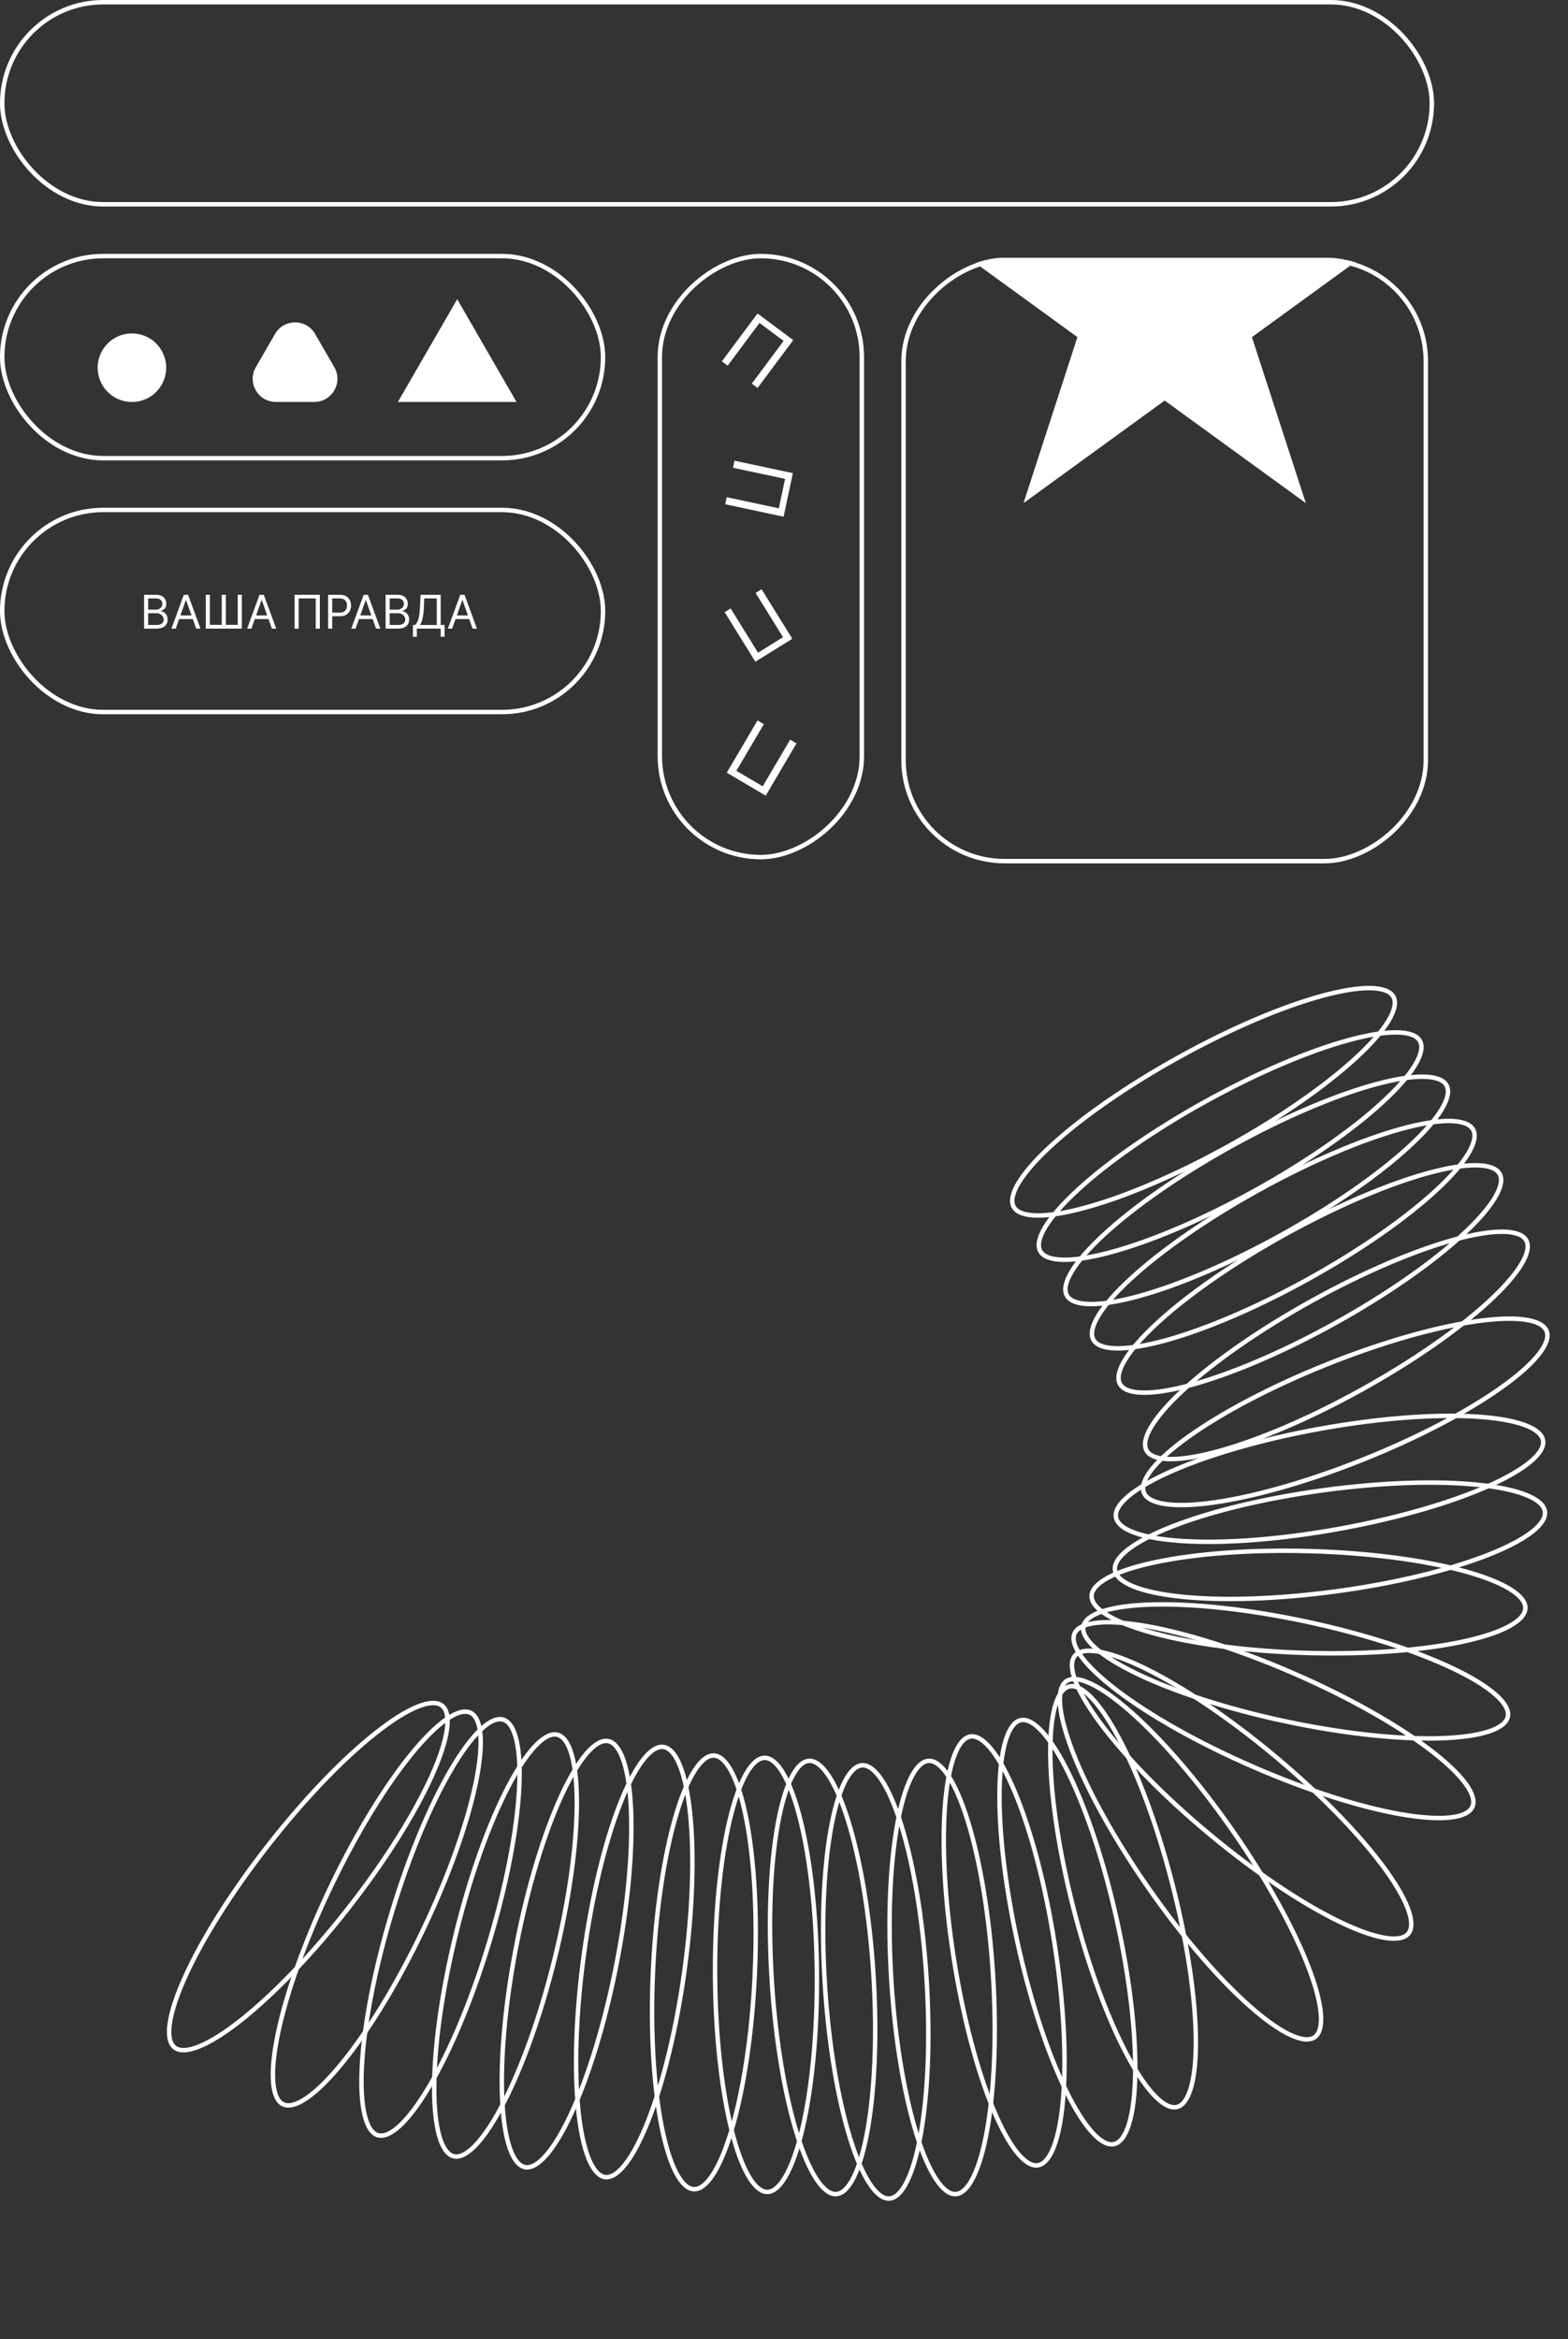 <svg width="1557" height="2322" viewBox="0 0 1557 2322" fill="none" xmlns="http://www.w3.org/2000/svg">
<rect x="0" y="0" width="1557" height="2322" fill="#333333" stroke="none"/>
<g clip-path="url(#clip0_14_144)">
<path d="M1383.63 989.384C1386.53 994.63 1385.18 1002.67 1378.65 1013.43C1372.22 1024.03 1361.2 1036.56 1346.35 1050.21C1316.67 1077.48 1272.07 1108.89 1219.59 1137.93C1167.11 1166.97 1116.8 1188.06 1077.93 1198.71C1058.47 1204.05 1042 1206.73 1029.61 1206.54C1017.02 1206.35 1009.49 1203.23 1006.59 1197.99C1003.69 1192.74 1005.04 1184.7 1011.57 1173.94C1018 1163.34 1029.02 1150.81 1043.87 1137.16C1073.55 1109.89 1118.15 1078.48 1170.63 1049.44C1223.11 1020.4 1273.42 999.309 1312.29 988.655C1331.75 983.323 1348.22 980.64 1360.61 980.827C1373.2 981.018 1380.73 984.139 1383.63 989.384Z" stroke="white" stroke-width="4.397"/>
<path d="M1410.01 1033.35C1412.92 1038.6 1411.56 1046.63 1405.03 1057.4C1398.61 1068 1387.58 1080.53 1372.73 1094.18C1343.05 1121.45 1298.45 1152.86 1245.97 1181.9C1193.49 1210.93 1143.18 1232.03 1104.31 1242.68C1084.85 1248.02 1068.38 1250.7 1055.99 1250.51C1043.4 1250.32 1035.87 1247.2 1032.97 1241.95C1030.07 1236.71 1031.42 1228.67 1037.95 1217.91C1044.38 1207.31 1055.4 1194.78 1070.25 1181.13C1099.93 1153.86 1144.53 1122.45 1197.01 1093.41C1249.5 1064.37 1299.8 1043.28 1338.68 1032.62C1358.13 1027.29 1374.6 1024.61 1387 1024.8C1399.58 1024.99 1407.11 1028.11 1410.01 1033.35Z" stroke="white" stroke-width="4.397"/>
<path d="M1436.39 1077.32C1439.3 1082.57 1437.94 1090.6 1431.41 1101.37C1424.99 1111.97 1413.96 1124.5 1399.11 1138.15C1369.43 1165.42 1324.84 1196.83 1272.35 1225.87C1219.87 1254.91 1169.56 1276 1130.69 1286.65C1111.23 1291.99 1094.77 1294.67 1082.37 1294.48C1069.78 1294.29 1062.25 1291.17 1059.35 1285.92C1056.45 1280.68 1057.81 1272.64 1064.33 1261.88C1070.76 1251.28 1081.78 1238.75 1096.63 1225.1C1126.31 1197.83 1170.91 1166.42 1223.39 1137.38C1275.88 1108.34 1326.18 1087.25 1365.06 1076.59C1384.51 1071.26 1400.98 1068.58 1413.38 1068.77C1425.96 1068.96 1433.49 1072.08 1436.39 1077.32Z" stroke="white" stroke-width="4.397"/>
<path d="M1462.78 1121.29C1465.68 1126.54 1464.32 1134.57 1457.8 1145.34C1451.37 1155.94 1440.35 1168.47 1425.49 1182.12C1395.82 1209.39 1351.22 1240.8 1298.73 1269.84C1246.25 1298.87 1195.94 1319.97 1157.07 1330.62C1137.62 1335.95 1121.15 1338.64 1108.75 1338.45C1096.16 1338.26 1088.64 1335.14 1085.73 1329.89C1082.83 1324.65 1084.19 1316.61 1090.71 1305.85C1097.14 1295.25 1108.16 1282.72 1123.02 1269.07C1152.7 1241.8 1197.29 1210.38 1249.78 1181.35C1302.26 1152.31 1352.57 1131.22 1391.44 1120.56C1410.89 1115.23 1427.36 1112.55 1439.76 1112.74C1452.35 1112.93 1459.87 1116.05 1462.78 1121.29Z" stroke="white" stroke-width="4.397"/>
<path d="M1489.16 1165.26C1492.06 1170.51 1490.71 1178.54 1484.18 1189.31C1477.75 1199.91 1466.73 1212.44 1451.88 1226.09C1422.2 1253.36 1377.6 1284.77 1325.12 1313.81C1272.63 1342.84 1222.33 1363.94 1183.45 1374.59C1164 1379.92 1147.53 1382.61 1135.13 1382.42C1122.55 1382.23 1115.02 1379.11 1112.12 1373.86C1109.21 1368.62 1110.57 1360.58 1117.1 1349.82C1123.52 1339.22 1134.55 1326.69 1149.4 1313.04C1179.08 1285.77 1223.67 1254.35 1276.16 1225.32C1328.64 1196.28 1378.95 1175.19 1417.82 1164.53C1437.28 1159.2 1453.74 1156.52 1466.14 1156.71C1478.73 1156.9 1486.26 1160.02 1489.16 1165.26Z" stroke="white" stroke-width="4.397"/>
<path d="M1515.54 1231.22C1518.44 1236.46 1517.09 1244.5 1510.56 1255.26C1504.13 1265.86 1493.11 1278.39 1478.26 1292.04C1448.58 1319.31 1403.98 1350.72 1351.5 1379.76C1299.01 1408.8 1248.71 1429.89 1209.83 1440.55C1190.38 1445.88 1173.91 1448.56 1161.52 1448.37C1148.93 1448.18 1141.4 1445.06 1138.5 1439.82C1135.6 1434.57 1136.95 1426.54 1143.48 1415.77C1149.9 1405.17 1160.93 1392.64 1175.78 1378.99C1205.46 1351.72 1250.06 1320.31 1302.54 1291.27C1355.02 1262.24 1405.33 1241.14 1444.2 1230.49C1463.66 1225.16 1480.13 1222.47 1492.52 1222.66C1505.11 1222.85 1512.64 1225.97 1515.54 1231.22Z" stroke="white" stroke-width="4.397"/>
<path d="M1532.21 1429.72C1533.27 1435.62 1529.41 1442.79 1519.77 1450.89C1510.28 1458.87 1495.82 1467.19 1477.37 1475.35C1440.5 1491.65 1388.18 1507.07 1329.15 1517.72C1270.12 1528.36 1215.71 1532.19 1175.47 1529.79C1155.34 1528.59 1138.88 1525.85 1127.2 1521.69C1115.34 1517.47 1109.21 1512.09 1108.15 1506.19C1107.08 1500.29 1110.95 1493.12 1120.59 1485.02C1130.08 1477.04 1144.54 1468.72 1162.99 1460.56C1199.85 1444.27 1252.18 1428.84 1311.2 1418.19C1370.23 1407.55 1424.65 1403.73 1464.88 1406.12C1485.02 1407.32 1501.48 1410.07 1513.16 1414.22C1525.02 1418.45 1531.14 1423.82 1532.21 1429.72Z" stroke="white" stroke-width="4.397"/>
<path d="M1534.1 1500.38C1534.91 1506.32 1530.74 1513.32 1520.76 1521C1510.93 1528.56 1496.13 1536.25 1477.34 1543.6C1439.81 1558.29 1386.87 1571.45 1327.44 1579.54C1268 1587.63 1213.47 1589.1 1173.38 1584.98C1153.31 1582.91 1136.99 1579.46 1125.5 1574.8C1113.83 1570.07 1107.94 1564.44 1107.14 1558.5C1106.33 1552.56 1110.5 1545.56 1120.47 1537.88C1130.3 1530.32 1145.11 1522.63 1163.89 1515.28C1201.42 1500.58 1254.36 1487.43 1313.8 1479.34C1373.23 1471.25 1427.76 1469.77 1467.85 1473.9C1487.92 1475.96 1504.24 1479.42 1515.73 1484.08C1527.4 1488.81 1533.29 1494.44 1534.1 1500.38Z" stroke="white" stroke-width="4.397"/>
<path d="M1514.67 1596.36C1514.5 1602.36 1509.25 1608.59 1498.15 1614.53C1487.23 1620.39 1471.36 1625.57 1451.63 1629.76C1412.21 1638.14 1357.83 1642.5 1297.88 1640.8C1237.92 1639.1 1183.88 1631.67 1144.99 1621.07C1125.53 1615.76 1109.99 1609.69 1099.41 1603.22C1088.67 1596.66 1083.78 1590.14 1083.95 1584.15C1084.12 1578.16 1089.37 1571.93 1100.47 1565.98C1111.39 1560.12 1127.25 1554.94 1146.98 1550.75C1186.41 1542.37 1240.79 1538.01 1300.74 1539.71C1360.7 1541.41 1414.74 1548.84 1453.63 1559.45C1473.09 1564.75 1488.63 1570.82 1499.21 1577.29C1509.95 1583.85 1514.84 1590.37 1514.67 1596.36Z" stroke="white" stroke-width="4.397"/>
<path d="M1497.24 1704.07C1495.99 1709.93 1489.7 1715.11 1477.71 1718.95C1465.91 1722.73 1449.37 1724.96 1429.2 1725.52C1388.91 1726.63 1334.65 1721.09 1275.98 1708.58C1217.32 1696.07 1165.52 1678.99 1129.19 1661.53C1111.01 1652.79 1096.81 1644.01 1087.58 1635.74C1078.21 1627.34 1074.57 1620.05 1075.82 1614.18C1077.07 1608.32 1083.37 1603.14 1095.35 1599.3C1107.16 1595.51 1123.7 1593.29 1143.86 1592.73C1184.15 1591.61 1238.42 1597.16 1297.08 1609.67C1355.74 1622.18 1407.55 1639.26 1443.88 1656.72C1462.06 1665.46 1476.25 1674.24 1485.48 1682.51C1494.86 1690.91 1498.49 1698.2 1497.24 1704.07Z" stroke="white" stroke-width="4.397"/>
<path d="M1462.12 1793.42C1459.73 1798.92 1452.53 1802.74 1440.02 1804.12C1427.7 1805.49 1411.05 1804.38 1391.17 1800.92C1351.47 1794 1299.38 1777.78 1244.38 1753.86C1189.38 1729.94 1142 1702.9 1109.86 1678.57C1093.78 1666.39 1081.62 1654.97 1074.21 1645.03C1066.7 1634.93 1064.58 1627.06 1066.97 1621.56C1069.36 1616.07 1076.56 1612.24 1089.08 1610.86C1101.4 1609.5 1118.05 1610.6 1137.92 1614.06C1177.63 1620.98 1229.71 1637.2 1284.71 1661.12C1339.72 1685.04 1387.1 1712.08 1419.23 1736.41C1435.31 1748.59 1447.47 1760.01 1454.88 1769.95C1462.4 1780.05 1464.51 1787.92 1462.12 1793.42Z" stroke="white" stroke-width="4.397"/>
<path d="M1398.49 1919.35C1394.65 1923.96 1386.67 1925.61 1374.27 1923.43C1362.06 1921.29 1346.39 1915.56 1328.29 1906.67C1292.1 1888.91 1246.66 1858.74 1200.56 1820.36C1154.46 1781.98 1116.56 1742.75 1092.53 1710.39C1080.51 1694.2 1072.03 1679.82 1067.71 1668.2C1063.32 1656.4 1063.5 1648.26 1067.34 1643.65C1071.17 1639.04 1079.15 1637.39 1091.55 1639.57C1103.76 1641.71 1119.43 1647.44 1137.54 1656.33C1173.72 1674.1 1219.17 1704.26 1265.27 1742.64C1311.36 1781.02 1349.27 1820.25 1373.29 1852.61C1385.32 1868.8 1393.79 1883.18 1398.11 1894.8C1402.5 1906.6 1402.33 1914.75 1398.49 1919.35Z" stroke="white" stroke-width="4.397"/>
<path d="M1305.42 2022.23C1300.5 2025.66 1292.37 2025.15 1280.99 2019.77C1269.78 2014.48 1256.17 2004.82 1241.06 1991.46C1210.85 1964.77 1174.98 1923.67 1140.66 1874.49C1106.33 1825.3 1080.13 1777.45 1065.5 1739.89C1058.18 1721.1 1053.8 1705 1052.7 1692.65C1051.59 1680.11 1053.91 1672.3 1058.82 1668.87C1063.74 1665.44 1071.87 1665.95 1083.26 1671.33C1094.47 1676.62 1108.07 1686.28 1123.19 1699.64C1153.39 1726.33 1189.26 1767.42 1223.59 1816.61C1257.91 1865.8 1284.11 1913.65 1298.74 1951.2C1306.07 1970 1310.44 1986.1 1311.54 1998.45C1312.66 2010.99 1310.34 2018.8 1305.42 2022.23Z" stroke="white" stroke-width="4.397"/>
<path d="M1168.83 2091.45C1163.03 2092.94 1155.59 2089.62 1146.81 2080.6C1138.16 2071.71 1128.8 2057.9 1119.31 2040.1C1100.36 2004.52 1081.15 1953.47 1066.22 1895.38C1051.28 1837.28 1043.49 1783.29 1042.94 1742.99C1042.66 1722.82 1044.2 1706.21 1047.49 1694.25C1050.83 1682.12 1055.74 1675.61 1061.55 1674.12C1067.36 1672.63 1074.79 1675.96 1083.58 1684.98C1092.22 1693.86 1101.58 1707.67 1111.07 1725.48C1130.02 1761.05 1149.23 1812.1 1164.16 1870.2C1179.1 1928.29 1186.89 1982.28 1187.44 2022.58C1187.72 2042.75 1186.19 2059.37 1182.89 2071.32C1179.55 2083.46 1174.64 2089.96 1168.83 2091.45Z" stroke="white" stroke-width="4.397"/>
<path d="M1106.23 2128.34C1100.38 2129.63 1093.06 2126.04 1084.6 2116.72C1076.26 2107.55 1067.39 2093.41 1058.53 2075.29C1040.83 2039.08 1023.41 1987.39 1010.5 1928.81C997.6 1870.23 991.691 1816.01 992.538 1775.71C992.962 1755.54 995.076 1738.99 998.782 1727.16C1002.55 1715.15 1007.68 1708.82 1013.53 1707.53C1019.39 1706.24 1026.71 1709.82 1035.17 1719.14C1043.51 1728.32 1052.38 1742.45 1061.24 1760.57C1078.94 1796.79 1096.36 1848.48 1109.27 1907.05C1122.17 1965.63 1128.08 2019.86 1127.23 2060.16C1126.81 2080.32 1124.69 2096.88 1120.99 2108.71C1117.22 2120.72 1112.09 2127.05 1106.23 2128.34Z" stroke="white" stroke-width="4.397"/>
<path d="M1030.61 2149.38C1024.69 2150.31 1017.61 2146.29 1009.72 2136.47C1001.96 2126.81 993.96 2112.16 986.217 2093.54C970.744 2056.32 956.485 2003.67 947.157 1944.42C937.828 1885.16 935.218 1830.68 938.506 1790.5C940.152 1770.4 943.265 1754.01 947.682 1742.42C952.167 1730.66 957.676 1724.65 963.598 1723.72C969.519 1722.79 976.607 1726.81 984.49 1736.63C992.252 1746.29 1000.25 1760.94 1008 1779.56C1023.47 1816.78 1037.73 1869.44 1047.06 1928.69C1056.38 1987.94 1058.99 2042.42 1055.71 2082.6C1054.06 2102.7 1050.95 2119.09 1046.53 2130.68C1042.05 2142.44 1036.54 2148.45 1030.61 2149.38Z" stroke="white" stroke-width="4.397"/>
<path d="M949.103 2177.96C943.12 2178.33 936.438 2173.67 929.503 2163.16C922.674 2152.82 916.071 2137.49 910.095 2118.22C898.153 2079.73 888.858 2025.98 885.084 1966.11C881.311 1906.25 883.784 1851.76 890.797 1812.07C894.307 1792.2 898.933 1776.17 904.408 1765.05C909.969 1753.75 916.013 1748.29 921.996 1747.91C927.978 1747.53 934.661 1752.2 941.596 1762.7C948.425 1773.05 955.027 1788.38 961.003 1807.64C972.945 1846.14 982.241 1899.89 986.014 1959.75C989.787 2019.61 987.315 2074.11 980.301 2113.8C976.792 2133.66 972.166 2149.7 966.69 2160.82C961.129 2172.11 955.086 2177.58 949.103 2177.96Z" stroke="white" stroke-width="4.397"/>
<path d="M883.149 2182.35C877.166 2182.73 870.484 2178.07 863.549 2167.56C856.72 2157.21 850.117 2141.89 844.141 2122.62C832.199 2084.12 822.904 2030.37 819.13 1970.51C815.357 1910.65 817.83 1856.16 824.843 1816.46C828.353 1796.6 832.979 1780.57 838.454 1769.45C844.015 1758.15 850.059 1752.68 856.041 1752.31C862.024 1751.93 868.706 1756.59 875.642 1767.1C882.471 1777.45 889.073 1792.77 895.049 1812.04C906.991 1850.54 916.287 1904.29 920.06 1964.15C923.833 2024.01 921.361 2078.5 914.347 2118.2C910.838 2138.06 906.212 2154.09 900.736 2165.21C895.175 2176.51 889.131 2181.98 883.149 2182.35Z" stroke="white" stroke-width="4.397"/>
<path d="M830.386 2177.96C824.403 2178.33 817.721 2173.67 810.786 2163.16C803.957 2152.82 797.354 2137.49 791.378 2118.22C779.436 2079.73 770.14 2025.98 766.367 1966.11C762.594 1906.25 765.066 1851.76 772.08 1812.07C775.589 1792.2 780.215 1776.17 785.691 1765.05C791.252 1753.75 797.296 1748.29 803.278 1747.91C809.261 1747.53 815.943 1752.2 822.878 1762.7C829.707 1773.05 836.31 1788.38 842.286 1807.64C854.228 1846.14 863.523 1899.89 867.297 1959.75C871.07 2019.61 868.597 2074.11 861.584 2113.8C858.074 2133.66 853.449 2149.7 847.973 2160.82C842.412 2172.11 836.368 2177.58 830.386 2177.96Z" stroke="white" stroke-width="4.397"/>
<path d="M761.917 2175.81C755.922 2175.85 749.516 2170.81 743.189 2159.92C736.959 2149.21 731.238 2133.53 726.366 2113.96C716.631 2074.84 710.404 2020.65 710.038 1960.67C709.672 1900.69 715.237 1846.43 724.494 1807.2C729.126 1787.57 734.656 1771.82 740.755 1761.03C746.948 1750.07 753.293 1744.95 759.287 1744.92C765.282 1744.88 771.688 1749.92 778.015 1760.8C784.245 1771.52 789.966 1787.19 794.838 1806.77C804.573 1845.88 810.8 1900.07 811.166 1960.05C811.532 2020.03 805.967 2074.3 796.71 2113.53C792.078 2133.16 786.548 2148.9 780.449 2159.7C774.256 2170.66 767.911 2175.77 761.917 2175.81Z" stroke="white" stroke-width="4.397"/>
<path d="M688.969 2173.08C682.981 2172.8 676.848 2167.44 671.101 2156.23C665.442 2145.2 660.552 2129.25 656.714 2109.45C649.045 2069.88 645.672 2015.43 648.455 1955.52C651.237 1895.6 659.643 1841.7 670.946 1803.01C676.603 1783.65 682.951 1768.22 689.608 1757.76C696.369 1747.14 702.973 1742.37 708.961 1742.64C714.949 1742.92 721.082 1748.29 726.829 1759.49C732.488 1770.52 737.379 1786.47 741.216 1806.28C748.885 1845.85 752.258 1900.29 749.476 1960.21C746.693 2020.12 738.287 2074.02 726.984 2112.71C721.327 2132.07 714.979 2147.5 708.322 2157.96C701.562 2168.58 694.957 2173.36 688.969 2173.08Z" stroke="white" stroke-width="4.397"/>
<path d="M600.801 2161.07C594.861 2160.26 589.226 2154.37 584.493 2142.71C579.833 2131.22 576.373 2114.9 574.303 2094.83C570.166 2054.74 571.624 2000.21 579.698 1940.77C587.772 1881.34 600.914 1828.39 615.597 1790.86C622.945 1772.07 630.634 1757.26 638.19 1747.43C645.864 1737.45 652.865 1733.28 658.805 1734.09C664.745 1734.9 670.379 1740.78 675.112 1752.45C679.773 1763.94 683.232 1780.26 685.302 1800.33C689.439 1840.42 687.981 1894.95 679.907 1954.39C671.833 2013.82 658.691 2066.76 644.008 2104.3C636.66 2123.09 628.971 2137.89 621.415 2147.72C613.741 2157.7 606.741 2161.87 600.801 2161.07Z" stroke="white" stroke-width="4.397"/>
<path d="M521.281 2151.19C515.398 2150.04 510.114 2143.84 506.066 2131.92C502.079 2120.18 499.571 2103.68 498.668 2083.53C496.862 2043.26 501.478 1988.91 512.984 1930.04C524.49 1871.18 540.679 1819.08 557.513 1782.46C565.938 1764.13 574.472 1749.79 582.585 1740.42C590.825 1730.9 598.056 1727.14 603.939 1728.29C609.822 1729.44 615.106 1735.65 619.154 1747.57C623.141 1759.31 625.649 1775.8 626.552 1795.95C628.358 1836.22 623.742 1890.58 612.236 1949.44C600.73 2008.31 584.541 2060.4 567.707 2097.02C559.282 2115.35 550.748 2129.69 542.635 2139.06C534.395 2148.58 527.164 2152.34 521.281 2151.19Z" stroke="white" stroke-width="4.397"/>
<path d="M450.484 2140.38C444.664 2138.95 439.686 2132.49 436.218 2120.39C432.803 2108.47 431.095 2091.87 431.166 2071.7C431.308 2031.4 438.544 1977.33 452.881 1919.09C467.217 1860.84 485.903 1809.6 504.487 1773.83C513.787 1755.93 523.004 1742.02 531.561 1733.05C540.25 1723.94 547.654 1720.53 553.475 1721.97C559.296 1723.4 564.274 1729.85 567.742 1741.95C571.157 1753.87 572.865 1770.47 572.794 1790.64C572.652 1830.95 565.415 1885.02 551.079 1943.26C536.743 2001.5 518.057 2052.75 499.473 2088.52C490.173 2106.42 480.956 2120.33 472.399 2129.3C463.709 2138.41 456.305 2141.81 450.484 2140.38Z" stroke="white" stroke-width="4.397"/>
<path d="M375.122 2119.49C369.384 2117.75 364.748 2111.05 361.914 2098.78C359.123 2086.7 358.281 2070.04 359.401 2049.9C361.638 2009.65 371.677 1956.04 389.022 1898.62C406.367 1841.2 427.694 1790.99 448.112 1756.24C458.331 1738.85 468.259 1725.44 477.27 1716.92C486.422 1708.28 493.993 1705.26 499.731 1707C505.47 1708.73 510.105 1715.43 512.939 1727.7C515.73 1739.78 516.572 1756.44 515.452 1776.58C513.215 1816.83 503.176 1870.45 485.831 1927.86C468.486 1985.28 447.159 2035.49 426.741 2070.24C416.522 2087.63 406.595 2101.04 397.583 2109.56C388.432 2118.2 380.86 2121.22 375.122 2119.49Z" stroke="white" stroke-width="4.397"/>
<path d="M281.112 2088.81C275.706 2086.22 272.147 2078.89 271.218 2066.34C270.303 2053.98 272.013 2037.38 276.193 2017.64C284.545 1978.21 302.647 1926.75 328.55 1872.65C354.453 1818.55 383.191 1772.19 408.673 1740.96C421.425 1725.33 433.283 1713.59 443.488 1706.55C453.852 1699.4 461.794 1697.58 467.201 1700.17C472.608 1702.76 476.166 1710.09 477.095 1722.64C478.011 1735.01 476.3 1751.6 472.12 1771.34C463.768 1810.77 445.666 1862.23 419.763 1916.33C393.86 1970.43 365.123 2016.79 339.64 2048.02C326.888 2063.65 315.03 2075.39 304.825 2082.43C294.462 2089.58 286.519 2091.4 281.112 2088.81Z" stroke="white" stroke-width="4.397"/>
<path d="M173.422 2032.47C168.701 2028.78 166.808 2020.85 168.607 2008.39C170.38 1996.12 175.629 1980.28 183.966 1961.92C200.624 1925.21 229.397 1878.87 266.356 1831.63C303.316 1784.39 341.375 1745.31 372.992 1720.31C388.815 1707.8 402.925 1698.89 414.408 1694.22C426.069 1689.47 434.218 1689.4 438.94 1693.1C443.661 1696.79 445.555 1704.72 443.755 1717.18C441.982 1729.45 436.733 1745.29 428.396 1763.65C411.738 1800.36 382.965 1846.7 346.006 1893.94C309.046 1941.18 270.987 1980.26 239.37 2005.26C223.547 2017.77 209.437 2026.68 197.954 2031.35C186.293 2036.1 178.144 2036.17 173.422 2032.47Z" stroke="white" stroke-width="4.397"/>
<path d="M1535.76 1321.22C1537.99 1326.79 1535.66 1334.59 1527.85 1344.47C1520.17 1354.2 1507.68 1365.27 1491.26 1376.98C1458.44 1400.39 1410.31 1426.06 1354.65 1448.4C1298.98 1470.74 1246.46 1485.47 1206.57 1491.24C1186.6 1494.14 1169.93 1494.77 1157.65 1493.05C1145.18 1491.31 1138.1 1487.28 1135.87 1481.72C1133.63 1476.16 1135.97 1468.35 1143.77 1458.47C1151.46 1448.74 1163.94 1437.67 1180.37 1425.96C1213.18 1402.56 1261.31 1376.89 1316.98 1354.54C1372.64 1332.2 1425.17 1317.48 1465.06 1311.7C1485.02 1308.81 1501.7 1308.18 1513.97 1309.89C1526.44 1311.63 1533.53 1315.66 1535.76 1321.22Z" stroke="white" stroke-width="4.397"/>
<rect x="2.2" y="2.2" width="1419.6" height="200.6" rx="100.3" stroke="white" stroke-width="4.4"/>
<rect x="2.2" y="254.2" width="596.6" height="200.6" rx="100.3" stroke="white" stroke-width="4.4"/>
<rect x="2.2" y="506.2" width="596.6" height="200.6" rx="100.3" stroke="white" stroke-width="4.4"/>
<rect x="655.2" y="850.8" width="596.6" height="200.6" rx="100.3" transform="rotate(-90 655.2 850.8)" stroke="white" stroke-width="4.4"/>
<rect x="897.2" y="854.8" width="596.6" height="518.6" rx="100.3" transform="rotate(-90 897.2 854.8)" stroke="white" stroke-width="4.4"/>
<path d="M101.555 348C114.642 325.333 147.358 325.333 160.445 348V348C173.531 370.667 157.173 399 131 399V399C104.827 399 88.469 370.667 101.555 348V348Z" fill="white"/>
<path d="M273.081 331.5C281.934 316.167 304.066 316.167 312.919 331.5L331.971 364.5C340.824 379.833 329.758 399 312.053 399H273.947C256.242 399 245.176 379.833 254.029 364.5L273.081 331.5Z" fill="white"/>
<path d="M454 297L512.89 399H395.11L454 297Z" fill="white"/>
<path d="M143.067 624V590.415H154.809C157.148 590.415 159.078 590.819 160.598 591.628C162.117 592.426 163.249 593.503 163.992 594.859C164.736 596.204 165.107 597.696 165.107 599.336C165.107 600.779 164.85 601.971 164.337 602.911C163.834 603.851 163.167 604.594 162.336 605.141C161.516 605.688 160.625 606.092 159.663 606.355V606.683C160.69 606.748 161.724 607.109 162.762 607.765C163.801 608.421 164.67 609.361 165.37 610.586C166.069 611.81 166.419 613.308 166.419 615.079C166.419 616.763 166.037 618.277 165.271 619.621C164.506 620.966 163.298 622.032 161.647 622.819C159.996 623.606 157.848 624 155.202 624H143.067ZM147.134 620.392H155.202C157.859 620.392 159.745 619.878 160.86 618.851C161.986 617.812 162.549 616.555 162.549 615.079C162.549 613.942 162.259 612.892 161.68 611.93C161.1 610.957 160.275 610.181 159.204 609.602C158.132 609.011 156.864 608.716 155.399 608.716H147.134V620.392ZM147.134 605.174H154.677C155.902 605.174 157.006 604.933 157.99 604.452C158.985 603.971 159.772 603.293 160.352 602.419C160.942 601.544 161.237 600.517 161.237 599.336C161.237 597.86 160.723 596.608 159.696 595.58C158.668 594.542 157.039 594.023 154.809 594.023H147.134V605.174ZM174.479 624H170.216L182.548 590.415H186.746L199.078 624H194.814L184.778 595.728H184.516L174.479 624ZM176.054 610.881H193.24V614.489H176.054V610.881ZM204.309 590.415H208.376V620.261H220.183V590.415H224.25V620.261H236.058V590.415H240.125V624H204.309V590.415ZM249.657 624H245.393L257.725 590.415H261.923L274.255 624H269.991L259.955 595.728H259.693L249.657 624ZM251.231 610.881H268.417V614.489H251.231V610.881ZM317.598 590.415V624H313.531V594.023H296.607V624H292.54V590.415H317.598ZM325.802 624V590.415H337.15C339.784 590.415 341.938 590.89 343.611 591.841C345.295 592.782 346.541 594.055 347.35 595.662C348.159 597.27 348.563 599.063 348.563 601.041C348.563 603.02 348.159 604.819 347.35 606.437C346.552 608.055 345.316 609.345 343.644 610.307C341.971 611.258 339.828 611.734 337.215 611.734H329.081V608.126H337.084C338.888 608.126 340.337 607.814 341.43 607.191C342.523 606.568 343.316 605.726 343.808 604.666C344.311 603.594 344.562 602.386 344.562 601.041C344.562 599.697 344.311 598.494 343.808 597.434C343.316 596.373 342.518 595.542 341.413 594.941C340.309 594.329 338.844 594.023 337.019 594.023H329.869V624H325.802ZM353.065 624H348.801L361.133 590.415H365.331L377.664 624H373.4L363.364 595.728H363.101L353.065 624ZM354.639 610.881H371.825V614.489H354.639V610.881ZM382.895 624V590.415H394.637C396.976 590.415 398.906 590.819 400.425 591.628C401.945 592.426 403.077 593.503 403.82 594.859C404.563 596.204 404.935 597.696 404.935 599.336C404.935 600.779 404.678 601.971 404.164 602.911C403.662 603.851 402.995 604.594 402.164 605.141C401.344 605.688 400.453 606.092 399.491 606.355V606.683C400.518 606.748 401.551 607.109 402.59 607.765C403.629 608.421 404.498 609.361 405.198 610.586C405.897 611.81 406.247 613.308 406.247 615.079C406.247 616.763 405.864 618.277 405.099 619.621C404.334 620.966 403.126 622.032 401.475 622.819C399.824 623.606 397.676 624 395.03 624H382.895ZM386.962 620.392H395.03C397.687 620.392 399.573 619.878 400.688 618.851C401.814 617.812 402.377 616.555 402.377 615.079C402.377 613.942 402.087 612.892 401.508 611.93C400.928 610.957 400.103 610.181 399.032 609.602C397.96 609.011 396.692 608.716 395.227 608.716H386.962V620.392ZM386.962 605.174H394.505C395.73 605.174 396.834 604.933 397.818 604.452C398.813 603.971 399.6 603.293 400.179 602.419C400.77 601.544 401.065 600.517 401.065 599.336C401.065 597.86 400.551 596.608 399.523 595.58C398.496 594.542 396.867 594.023 394.637 594.023H386.962V605.174ZM410.043 632.134V620.392H412.208C412.952 619.714 413.651 618.758 414.307 617.522C414.974 616.276 415.537 614.614 415.996 612.537C416.466 610.449 416.778 607.798 416.931 604.584L417.653 590.415H437.594V620.392H441.464V632.068H437.594V624H413.914V632.134H410.043ZM417.062 620.392H433.724V594.023H421.326L420.801 604.584C420.67 607.032 420.44 609.252 420.112 611.242C419.784 613.22 419.364 614.975 418.85 616.506C418.336 618.025 417.74 619.321 417.062 620.392ZM448.987 624H444.723L457.055 590.415H461.254L473.586 624H469.322L459.286 595.728H459.023L448.987 624ZM450.561 610.881H467.748V614.489H450.561V610.881Z" fill="white"/>
<path d="M787.673 337.604L752.255 385.126L746.5 380.837L778.113 338.42L754.167 320.573L722.554 362.99L716.799 358.701L752.217 311.179L787.673 337.604Z" fill="white"/>
<path d="M778.086 512.917L720.122 500.551L721.619 493.532L773.356 504.57L779.588 475.361L727.85 464.324L729.348 457.305L787.312 469.671L778.086 512.917Z" fill="white"/>
<path d="M750.056 656.839L719.558 607.655L725.514 603.962L752.736 647.862L777.52 632.494L750.298 588.594L756.254 584.9L786.752 634.084L750.056 656.839Z" fill="white"/>
<path d="M721.651 767.004L752.21 715.124L758.493 718.825L731.216 765.132L757.358 780.531L784.635 734.224L790.917 737.925L760.358 789.804L721.651 767.004Z" fill="white"/>
<mask id="mask0_14_144" style="mask-type:alpha" maskUnits="userSpaceOnUse" x="895" y="256" width="523" height="601">
<rect x="897.2" y="854.8" width="596.6" height="518.6" rx="100.3" transform="rotate(-90 897.2 854.8)" fill="#D9D9D9" stroke="white" stroke-width="4.4"/>
</mask>
<g mask="url(#mask0_14_144)">
<path d="M1156.5 68L1210.05 232.799H1383.33L1243.14 334.651L1296.69 499.451L1156.5 397.599L1016.31 499.451L1069.86 334.651L929.673 232.799H1102.95L1156.5 68Z" fill="white"/>
</g>
</g>
<defs>
<clipPath id="clip0_14_144">
<rect width="1557" height="2322" fill="white"/>
</clipPath>
</defs>
</svg>
